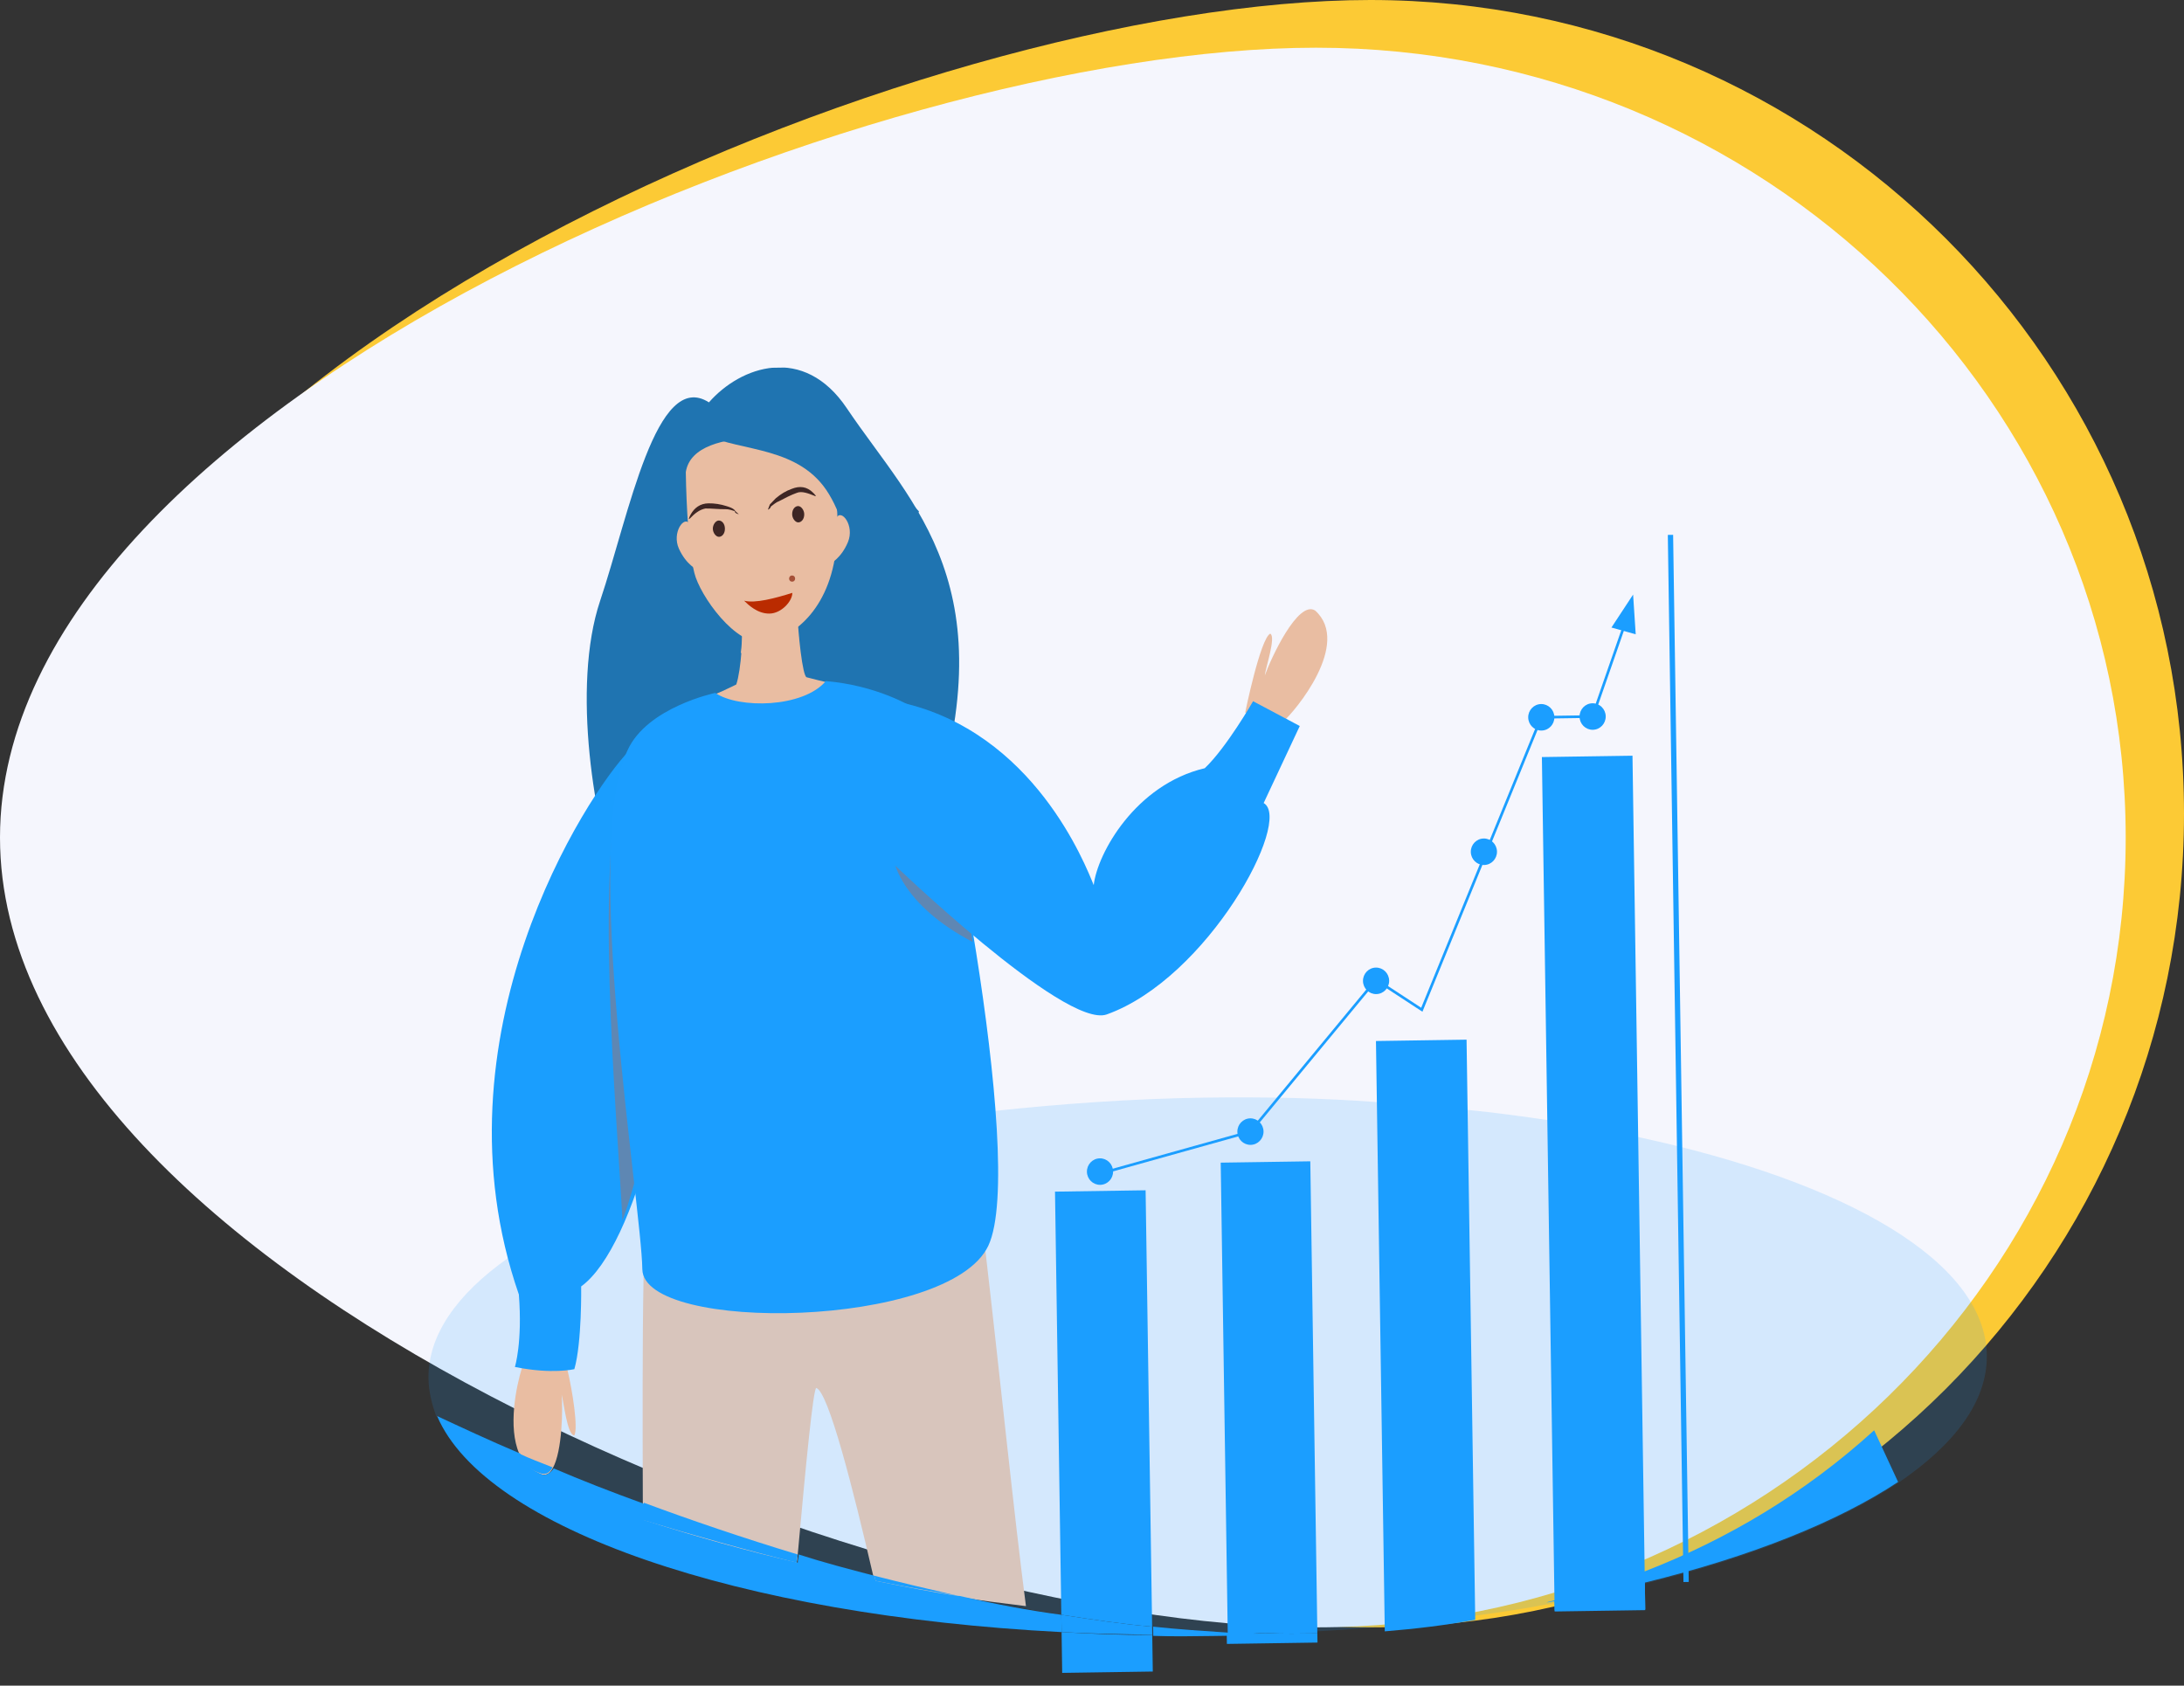 <svg width="412" height="318" viewBox="0 0 412 318" fill="none" xmlns="http://www.w3.org/2000/svg">
<rect x="0" y="0" width="412" height="318" fill="#333333" stroke="none"/>
<path d="M412 153.5C412 238.276 343.276 307 258.5 307C173.724 307 9 238.276 9 153.5C9 68.724 173.724 0 258.5 0C343.276 0 412 68.724 412 153.5Z" fill="#FCCA35"/>
<path d="M401 158C401 240.29 332.617 307 248.262 307C163.907 307 0 240.29 0 158C0 75.71 163.907 9 248.262 9C332.617 9 401 75.71 401 158Z" fill="#F5F6FD"/>
<g clip-path="url(#clip0)">
<path opacity="0.15" d="M374.8 255.653C374.929 264.309 368.783 272.481 358.065 279.759C346.78 287.239 330.353 293.833 310.292 298.75C304.995 300.176 299.313 301.222 293.253 302.467C292.873 302.473 292.306 302.674 291.737 302.682C287.38 303.517 282.831 304.162 278.282 304.807C272.787 305.659 267.098 306.321 261.217 306.794C257.045 307.241 252.68 307.498 248.315 307.756C245.09 307.996 241.862 308.045 238.826 308.282L238.636 308.285C236.167 308.322 233.891 308.548 231.423 308.585C230.473 308.599 229.524 308.614 228.574 308.628C224.776 308.684 220.978 308.741 217.367 308.603L217.341 306.872C211.636 306.38 205.924 305.503 200.213 304.626C193.549 303.572 187.072 302.322 180.786 301.069L180.596 301.072C175.454 300.186 170.312 299.301 164.978 298.227C164.972 297.842 164.779 297.652 164.773 297.268C159.816 295.995 155.048 294.719 150.468 293.249C150.476 293.826 150.292 294.213 150.301 294.79C140.768 292.432 131.04 289.691 121.309 286.758C121.295 285.796 121.278 284.642 121.263 283.681C115.152 281.463 109.421 279.24 104.259 277.009C103.703 277.979 103.14 278.372 102.187 278.194C100.087 277.456 98.737 276.129 97.949 274.217C91.832 271.615 86.667 269.191 82.268 267.14C81.474 264.844 80.87 262.544 80.832 260.043C80.712 251.965 86.104 244.189 95.878 237.309C101.515 233.185 108.867 229.42 117.363 226.022C117.93 225.821 118.684 225.425 119.251 225.224C119.441 225.222 119.628 225.026 119.628 225.026C119.628 225.026 119.818 225.024 119.815 224.831C120.571 224.628 121.135 224.234 121.892 224.031C124.347 223.032 126.994 222.223 129.641 221.414C146.087 216.166 165.78 212.024 187.587 209.582C200.103 208.241 213.385 207.273 227.058 207.069C238.262 206.902 249.282 207.122 259.931 207.925C265.823 208.222 271.339 208.716 277.048 209.401C282.184 209.901 287.132 210.597 291.891 211.295C297.793 212.169 303.507 213.238 309.034 214.502C348.289 222.958 374.535 237.957 374.8 255.653Z" fill="#1B9EFF"/>
<path d="M116.881 168.313C112.137 155.878 107.755 129.586 113.211 113.344C118.667 97.102 123.763 69.514 133.736 75.907C139.712 69.084 151.615 64.866 159.775 77.057C172.207 95.533 190.478 110.651 175.011 156.094C159.545 201.536 116.881 168.313 116.881 168.313Z" fill="#1F74B1"/>
<path d="M108.345 270.791C107.015 270.811 106.351 264.472 105.951 263.131C106.178 265.629 106.109 273.71 104.259 277.009C103.703 277.979 103.139 278.372 102.187 278.194C100.087 277.456 98.737 276.129 97.949 274.217C95.785 269.247 97.379 261.528 98.467 258.049C98.646 257.276 98.83 256.889 99.014 256.501L106.4 255.044C106.4 255.044 106.8 256.385 107.018 258.306C108.031 262.523 109.084 269.433 108.345 270.791Z" fill="#E9BDA2"/>
<path d="M118.761 141.543C110.716 149.743 81.009 195.59 97.88 244.205C98.585 253.237 97.135 257.876 97.135 257.876C104.184 259.31 108.348 258.286 108.348 258.286C109.792 253.262 109.634 242.683 109.634 242.683C120.157 235.023 128.174 199.503 127.501 179.89C126.635 160.087 118.761 141.543 118.761 141.543Z" fill="#1A9EFE"/>
<path d="M130.592 132.516C134.753 131.299 138.899 129.121 138.899 129.121C139.809 126.414 140.275 119.481 140.013 114.675C146.43 111.886 150.248 113.176 150.248 113.176C150.538 119.905 151.413 127.588 152.175 127.769C154.083 128.317 161.325 129.941 161.325 129.941L154.105 142.554L132.249 141.726L130.592 132.516Z" fill="#E9BDA2"/>
<path d="M193.54 302.995C189.354 302.48 185.167 301.965 180.788 301.261L180.598 301.264C175.457 300.379 170.315 299.494 164.98 298.419C164.975 298.034 164.782 297.845 164.776 297.46C160.918 280.78 156.277 262.572 153.987 261.837C153.42 262.038 152.099 275.332 150.47 293.441C150.479 294.018 150.295 294.406 150.303 294.983C140.771 292.624 131.043 289.883 121.312 286.951C121.298 285.989 121.28 284.835 121.266 283.873C121.218 267.905 121.183 252.9 121.394 241.546C121.474 234.234 121.575 228.268 121.898 224.415C122.056 222.297 122.226 220.947 122.214 220.178C122.214 220.178 124.887 221.1 129.456 221.801C139.74 223.572 159.892 224.81 183.483 214.646C184.142 220.6 185.011 227.898 185.891 235.965C188.506 258.435 191.397 286.673 193.54 302.995Z" fill="#D8C5BC"/>
<path opacity="0.4" d="M125.237 180.886C124.595 163.388 119.028 146.733 118.036 143.862C111.832 160.885 116.359 209.684 117.426 230.254C122.534 216.133 125.633 194.732 125.237 180.886Z" fill="#C46645"/>
<path d="M242.142 136.045C244.205 134.282 255.03 121.423 248.099 115.178C244.839 113.11 239.688 124.345 238.595 127.44C238.761 125.898 240.764 120.097 239.616 119.537C237.732 120.527 234.9 134.421 234.9 134.421L242.142 136.045Z" fill="#E9BDA2"/>
<path d="M139.759 123.144C141.293 124.083 142.821 124.638 144.337 124.423C146.42 124.007 148.685 123.011 150.751 121.441C150.524 118.943 150.291 116.061 150.058 113.179C150.058 113.179 146.429 111.886 139.823 114.678C140.053 117.368 140.099 120.446 139.759 123.144Z" fill="#E9BDA2"/>
<path d="M129.373 89.054C129.474 95.786 129.977 104.052 130.987 108.077C132 112.294 138.793 122.004 144.288 121.153C149.784 120.301 157.107 114.613 157.867 101.904C158.627 89.195 155.122 83.475 155.122 83.475C155.122 83.475 130.936 79.219 129.373 89.054Z" fill="#E9BDA2"/>
<path d="M134.934 130.72C139.348 133.732 151.502 133.55 155.795 128.484C165.114 129.307 171.625 132.865 174.313 134.749C177 136.633 193.81 219.301 186.447 234.995C179.083 250.688 121.353 251.55 121.172 239.433C120.991 227.315 109.72 159.377 118.381 141.548C122.058 133.413 134.934 130.72 134.934 130.72Z" fill="#1B9EFF"/>
<path d="M130.09 98.855C129.114 97.138 126.694 100.445 128.07 103.503C129.445 106.561 131.548 107.491 131.548 107.491L130.09 98.855Z" fill="#E9BDA2"/>
<path d="M133.258 82.07C139.763 85.244 150.953 84.115 156.408 93.268C161.861 102.229 161.918 118.773 161.918 118.773L173.361 96.478L156.766 79.026L133.258 82.07Z" fill="#1F74B1"/>
<path d="M157.804 97.672C158.727 95.927 161.245 99.16 159.962 102.257C158.678 105.354 156.604 106.347 156.604 106.347L157.804 97.672Z" fill="#E9BDA2"/>
<path d="M140.373 113.323C141.144 114.081 142.879 115.787 145.158 115.753C147.436 115.719 149.491 113.38 149.468 111.841C146.254 112.851 142.47 113.869 140.373 113.323Z" fill="#BA2B00"/>
<path d="M144.865 96.134L145.23 95.166C145.604 94.776 145.978 94.385 146.352 93.995C147.29 93.212 148.231 92.62 149.365 92.219C150.875 91.619 152.208 91.791 153.364 92.928C153.557 93.118 154.328 93.876 153.563 93.503C152.608 93.132 151.27 92.575 150.326 92.974C149.192 93.376 148.061 93.97 146.931 94.564C146.364 94.765 145.99 95.155 145.426 95.548C145.429 95.74 145.055 96.131 144.865 96.134Z" fill="#3E2624"/>
<path d="M139.369 96.985C139.369 96.985 138.601 96.42 138.598 96.227C138.213 95.848 137.64 95.664 137.067 95.481C135.922 95.113 134.78 94.938 133.641 94.955C132.121 94.977 130.993 95.764 130.254 97.121C130.07 97.509 129.701 98.284 130.262 97.698C131.011 96.918 131.949 96.134 133.085 95.925C134.225 95.908 135.557 96.08 136.886 96.06C137.456 96.052 138.028 96.236 138.601 96.42C138.607 96.804 139.179 96.988 139.369 96.985Z" fill="#3E2624"/>
<path d="M144.306 109.609C143.736 109.618 142.784 109.44 142.387 108.291C141.993 107.335 141.958 105.027 141.927 102.911C141.907 101.565 141.889 100.411 141.881 99.834C141.878 99.641 142.065 99.446 142.255 99.443C142.445 99.44 142.637 99.63 142.64 99.822C142.839 100.396 142.856 101.551 142.879 103.089C142.908 105.013 142.942 107.321 143.334 108.085C143.731 109.233 144.864 108.831 144.864 108.831C145.054 108.829 145.244 108.826 145.437 109.015C145.44 109.208 145.443 109.4 145.253 109.403C144.686 109.604 144.496 109.606 144.306 109.609Z" fill="#E9BDA2"/>
<path d="M136.751 99.718C136.765 100.68 136.204 101.265 135.634 101.274C135.064 101.282 134.483 100.521 134.472 99.752C134.46 98.983 135.018 98.205 135.588 98.196C136.158 98.188 136.736 98.756 136.751 99.718Z" fill="#3E2624"/>
<path d="M151.715 96.993C151.73 97.955 151.169 98.541 150.599 98.549C150.029 98.558 149.448 97.797 149.437 97.027C149.422 96.066 149.983 95.48 150.553 95.472C151.123 95.463 151.704 96.224 151.715 96.993Z" fill="#3E2624"/>
<path d="M149.419 108.571C148.659 108.582 148.677 109.736 149.436 109.725C150.196 109.714 150.179 108.56 149.419 108.571Z" fill="#A55038"/>
<path opacity="0.4" d="M179.65 136.016C176.782 134.712 173.726 133.603 170.486 132.882L168.647 162.345C168.647 162.345 169.91 170.599 183.502 177.707C180.153 156.979 173.585 149.574 179.65 136.016Z" fill="#C46645"/>
<path d="M169.91 132.506C195.066 138.094 204.748 163.153 206.325 166.977C206.995 161.003 214.209 148.005 227.269 144.924C231.389 141.015 236.387 132.283 236.387 132.283L245.195 136.961L238.384 151.492C243.94 154.679 227.861 184.548 208.778 191.374C200.843 194.186 167.887 162.356 167.887 162.356L169.91 132.506Z" fill="#1B9EFF"/>
<path d="M247.181 219.081L248.511 308.138C245.283 308.186 242.054 308.234 239.013 308.087L238.823 308.09C236.354 308.127 234.078 308.353 231.61 308.39L230.28 219.334L247.181 219.081Z" fill="#1B9EFF"/>
<path d="M216.112 224.547L217.341 306.872C211.636 306.38 205.924 305.503 200.213 304.626L199.021 224.803L216.112 224.547Z" fill="#1B9EFF"/>
<path d="M276.659 196.132L278.294 305.577C272.611 306.623 266.923 307.286 261.232 307.755L259.568 196.387L276.659 196.132Z" fill="#1B9EFF"/>
<path d="M307.96 142.565L290.869 142.82L293.276 304.006L310.367 303.751L307.96 142.565Z" fill="#1B9EFF"/>
<path d="M315.125 100.902L318.076 298.441" stroke="#1B9EFF" stroke-miterlimit="10"/>
<path d="M235.891 213.478L259.586 184.843L268.218 190.486L290.757 135.319L300.442 135.174L306.634 117.382" stroke="#1B9EFF" stroke-width="0.5" stroke-miterlimit="10"/>
<path d="M308.076 112.166L303.99 118.383L308.568 119.661L308.076 112.166Z" fill="#1B9EFF"/>
<path d="M259.626 187.536C260.989 187.516 262.078 186.38 262.057 184.999C262.037 183.618 260.915 182.515 259.551 182.535C258.188 182.555 257.099 183.691 257.12 185.072C257.14 186.453 258.262 187.556 259.626 187.536Z" fill="#1B9EFF"/>
<path d="M279.966 163.184C281.33 163.163 282.418 162.027 282.398 160.646C282.377 159.265 281.255 158.162 279.892 158.183C278.528 158.203 277.44 159.339 277.46 160.72C277.481 162.101 278.603 163.204 279.966 163.184Z" fill="#1B9EFF"/>
<path d="M235.928 215.979C237.291 215.958 238.38 214.822 238.359 213.441C238.339 212.06 237.217 210.957 235.853 210.978C234.49 210.998 233.401 212.134 233.422 213.515C233.442 214.896 234.564 215.999 235.928 215.979Z" fill="#1B9EFF"/>
<path d="M207.549 223.521C208.912 223.501 210.001 222.365 209.98 220.984C209.96 219.603 208.838 218.5 207.474 218.52C206.111 218.54 205.022 219.676 205.043 221.057C205.064 222.438 206.186 223.541 207.549 223.521Z" fill="#1B9EFF"/>
<path d="M290.794 137.819C292.158 137.799 293.246 136.663 293.226 135.282C293.205 133.901 292.083 132.798 290.719 132.818C289.356 132.838 288.267 133.974 288.288 135.355C288.309 136.736 289.431 137.839 290.794 137.819Z" fill="#1B9EFF"/>
<path d="M300.479 137.674C301.843 137.654 302.931 136.518 302.911 135.137C302.89 133.756 301.768 132.653 300.405 132.673C299.041 132.694 297.953 133.83 297.973 135.211C297.994 136.592 299.116 137.695 300.479 137.674Z" fill="#1B9EFF"/>
<path d="M235.891 213.478L207.518 221.405" stroke="#1B9EFF" stroke-width="0.5" stroke-miterlimit="10"/>
<path d="M217.364 308.41L217.468 315.335L200.377 315.59L200.262 307.896C205.964 308.196 211.477 308.498 217.364 308.41Z" fill="#1B9EFF"/>
<path d="M248.511 308.138L248.537 309.869L231.446 310.124L231.42 308.393C233.889 308.356 236.167 308.322 238.633 308.093L238.823 308.09C242.054 308.234 245.283 308.186 248.511 308.138Z" fill="#1B9EFF"/>
<path d="M217.341 306.872L217.364 308.41C211.664 308.303 205.965 308.196 200.262 307.896L200.213 304.626C205.924 305.503 211.636 306.38 217.341 306.872Z" fill="#1B9EFF"/>
<path d="M200.213 304.626L200.262 307.896C139.243 304.767 91.512 288.358 82.458 267.138C86.857 269.188 92.022 271.612 98.139 274.214C98.927 276.126 100.277 277.453 102.377 278.191C103.139 278.372 103.89 277.784 104.449 277.006C109.61 279.237 115.342 281.46 121.453 283.678C121.468 284.64 121.485 285.794 121.499 286.755C131.233 289.881 140.961 292.621 150.491 294.788C150.482 294.21 150.666 293.823 150.658 293.246C155.238 294.717 160.006 295.992 164.963 297.265C164.969 297.65 165.162 297.839 165.168 298.224C170.502 299.298 175.837 300.373 180.785 301.069C180.785 301.069 180.785 301.069 180.975 301.066C187.265 302.511 193.742 303.761 200.213 304.626Z" fill="#1B9EFF"/>
<path d="M97.949 274.217C99.862 275.15 101.963 275.889 104.256 276.816C103.701 277.786 103.137 278.18 102.184 278.002C100.087 277.456 98.737 276.129 97.949 274.217Z" fill="#1B9EFF"/>
<path d="M121.45 283.485C130.427 286.814 140.164 290.132 150.468 293.249C150.476 293.826 150.292 294.213 150.301 294.79C140.768 292.432 131.04 289.691 121.309 286.758C121.292 285.604 121.468 284.64 121.45 283.485Z" fill="#1B9EFF"/>
<path d="M180.786 301.069C175.644 300.184 170.502 299.298 165.168 298.224C165.162 297.839 164.969 297.65 164.963 297.265C169.921 298.538 175.258 299.805 180.786 301.069Z" fill="#1B9EFF"/>
<path d="M238.826 308.282C236.357 308.319 234.081 308.545 231.613 308.582C230.663 308.597 229.714 308.611 228.764 308.625C224.966 308.682 221.168 308.738 217.557 308.6L217.531 306.869C222.287 307.375 227.041 307.689 231.794 308.002C233.886 308.164 236.354 308.127 238.826 308.282Z" fill="#1B9EFF"/>
<path d="M358.062 279.567C346.777 287.046 330.35 293.641 310.289 298.558L310.364 303.559L293.273 303.814L293.247 302.083C292.867 302.088 292.301 302.289 291.731 302.298C292.298 302.097 292.677 302.091 293.244 301.89C298.921 300.459 304.592 298.643 310.258 296.442C325.744 290.439 340.43 281.754 353.547 269.823L358.062 279.567Z" fill="#1B9EFF"/>
</g>
<defs>
<clipPath id="clip0">
<rect width="294" height="247" fill="white" transform="translate(78 70.39) rotate(-0.856)"/>
</clipPath>
</defs>
</svg>
